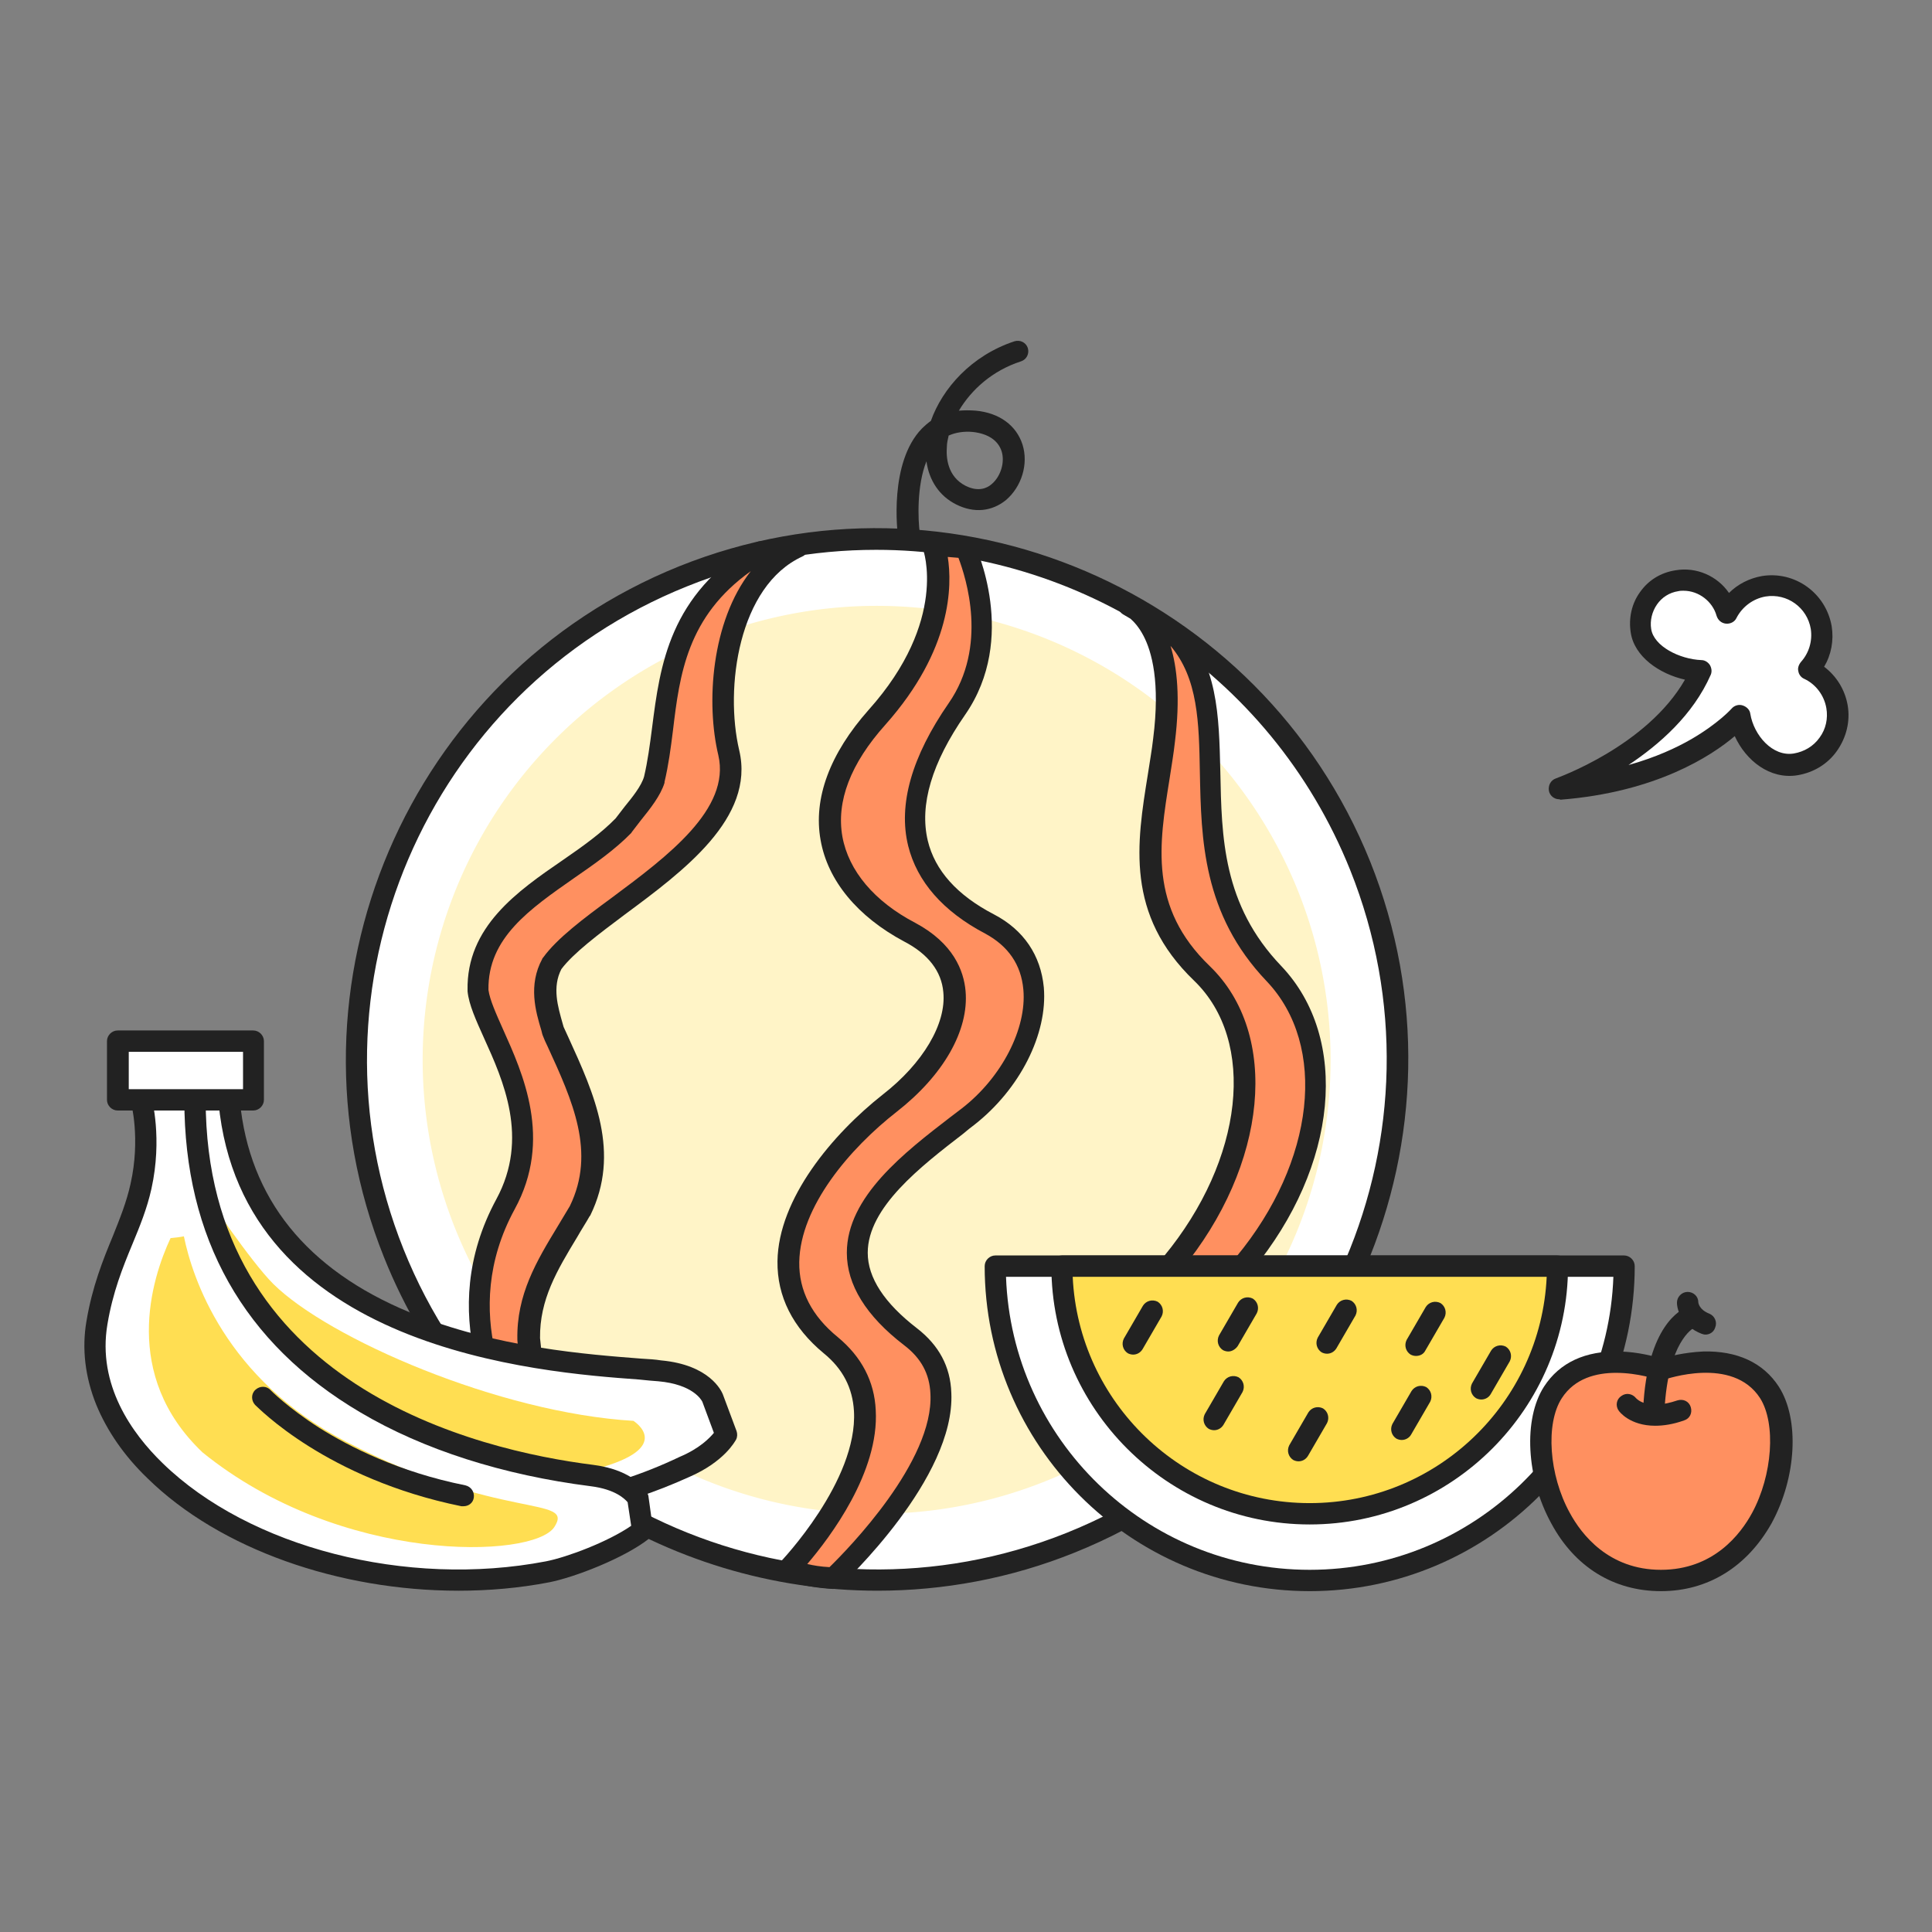 <?xml version="1.0" standalone="no"?><!DOCTYPE svg PUBLIC "-//W3C//DTD SVG 1.1//EN" "http://www.w3.org/Graphics/SVG/1.1/DTD/svg11.dtd"><svg t="1626933997012" class="icon" viewBox="0 0 1024 1024" version="1.1" xmlns="http://www.w3.org/2000/svg" p-id="19488" xmlns:xlink="http://www.w3.org/1999/xlink" width="200" height="200"><rect x="0" y="0" width="1024" height="1024" fill="#808080" stroke="none"/><defs><style type="text/css"></style></defs><path d="M901.316 355.755c-12.961-0.707-29.694-8.72-31.815-21.21-2.121-12.726 6.599-24.509 19.089-26.63 12.019-1.885 23.566 5.892 26.159 17.439 3.535-7.541 10.605-12.961 19.56-14.611 14.375-2.357 28.044 7.541 30.401 21.917 1.414 8.248-1.414 16.261-6.599 22.152 7.777 3.535 13.668 10.841 15.082 19.796 2.357 14.375-7.541 28.044-21.917 30.401-14.375 2.357-27.101-11.076-29.458-25.687 0 0-28.044 32.993-95.444 38.413 0 0.236 56.324-19.324 74.941-61.98z" fill="#FFFFFF" p-id="19489"></path><path d="M826.375 423.626c-2.592 0-4.949-1.885-5.42-4.478-0.471-2.828 0.943-5.656 3.771-6.599 0.471-0.236 48.075-16.968 68.342-52.317-13.668-3.064-26.866-12.255-28.751-24.98-1.178-7.541 0.471-15.318 4.949-21.445 4.478-6.363 11.076-10.369 18.853-11.548 11.076-1.885 22.152 3.064 28.28 12.019 4.713-4.713 10.841-7.777 17.439-8.955 17.439-2.828 33.936 8.955 36.999 26.63 1.178 7.541-0.236 15.082-4.006 21.445 6.599 4.949 11.076 12.255 12.49 20.503 1.414 8.484-0.707 16.968-5.656 24.038-4.949 7.07-12.49 11.548-20.974 12.961-14.611 2.357-27.337-7.777-33.229-20.738-12.255 10.369-41.477 29.694-92.38 33.7-0.471-0.236-0.471-0.236-0.707-0.236z m65.986-110.526c-0.943 0-1.885 0-2.828 0.236-4.713 0.707-8.72 3.299-11.312 7.07s-3.771 8.484-3.064 12.961c1.414 9.191 15.082 16.025 26.63 16.496 1.885 0 3.535 1.178 4.478 2.592 0.943 1.65 1.178 3.535 0.471 5.185-9.427 21.445-27.337 36.999-43.598 47.84 14.375-4.006 25.452-9.191 33.229-13.668 14.611-8.484 21.445-16.261 21.445-16.261 1.414-1.65 3.771-2.357 5.892-1.65 2.121 0.707 3.771 2.357 4.006 4.478 1.885 11.312 11.783 22.859 23.095 20.974 5.42-0.943 10.369-3.771 13.668-8.484 3.299-4.478 4.478-10.134 3.535-15.554-1.178-6.834-5.656-12.726-11.783-15.554-1.65-0.707-2.828-2.357-3.064-4.006-0.471-1.65 0.236-3.535 1.414-4.949 4.242-4.713 6.127-11.076 5.185-17.439-1.885-11.312-12.49-19.089-24.038-17.203-6.599 1.178-12.255 5.42-15.318 11.312-0.943 2.121-3.299 3.299-5.656 3.064-2.357-0.236-4.242-1.885-4.949-4.242-2.121-7.541-9.427-13.197-17.439-13.197z" fill="#222222" p-id="19490"></path><path d="M464.632 561.725m-275.962 0a275.962 275.962 0 1 0 551.924 0 275.962 275.962 0 1 0-551.924 0Z" fill="#FFFFFF" p-id="19491"></path><path d="M465.103 843.107c-111.704 0-217.753-66.928-261.586-176.748-57.738-143.99 12.49-308.248 156.481-366.221 143.99-57.738 308.248 12.49 366.221 156.481 57.738 143.99-12.49 308.248-156.481 366.221-34.407 13.904-69.992 20.267-104.635 20.267z m-0.707-551.688c-33.464 0-67.4 6.127-100.157 19.324-138.334 55.381-205.734 213.04-150.353 351.374 55.381 138.334 213.04 205.734 351.374 150.353 138.334-55.381 205.734-213.04 150.353-351.374-42.419-105.577-143.99-169.678-251.217-169.678z" fill="#222222" p-id="19492"></path><path d="M464.632 561.725m-240.612 0a240.612 240.612 0 1 0 481.225 0 240.612 240.612 0 1 0-481.225 0Z" fill="#FFF4C7" p-id="19493"></path><path d="M316.164 792.911c-19.324-24.98-33.936-53.024-36.292-83.189-0.471-26.63 14.14-45.483 27.101-67.871 16.261-33.229-0.236-64.807-14.14-95.444-2.828-9.662-7.541-22.859-0.707-35.35 20.738-28.751 104.87-63.865 93.558-111.704-8.484-36.292 0-92.38 36.528-109.112l-19.56 2.828c-56.088 33.7-47.368 82.247-56.559 120.424-2.592 8.013-11.312 16.968-16.496 24.273-26.159 27.101-78.005 43.126-77.298 87.431 2.121 21.21 40.77 65.043 14.611 113.118-25.452 46.897-12.019 94.501 9.427 125.609" fill="#FF9060" p-id="19494"></path><path d="M316.164 798.567c-1.65 0-3.299-0.707-4.478-2.121-22.624-29.458-35.35-58.445-37.47-86.253v-0.236c-0.471-23.802 10.134-41.477 21.445-60.094l6.363-10.605c13.904-28.515 1.414-55.852-11.783-84.603-0.943-1.885-1.885-4.006-2.592-5.892 0-0.236-0.236-0.471-0.236-0.707l-0.471-1.885c-3.064-10.134-7.07-24.038 0.471-37.942 0-0.236 0.236-0.471 0.471-0.707 7.306-10.134 21.445-20.738 36.528-31.815 29.458-21.917 62.922-46.897 56.324-75.412-6.599-27.573-3.771-70.699 17.203-97.565-33.7 24.038-37.706 54.674-41.241 84.368-1.178 9.427-2.357 18.382-4.478 27.337v0.471c-2.121 6.834-7.541 13.668-12.49 19.796-1.65 2.121-3.299 4.242-4.713 6.127-0.236 0.236-0.236 0.471-0.471 0.707-8.484 8.72-19.56 16.496-30.165 23.802-23.566 16.496-45.954 31.815-45.483 59.387 0.707 5.185 4.006 12.49 7.777 20.974 10.369 23.095 26.394 58.209 6.127 95.208-30.165 55.381-0.707 105.577 9.191 119.717 1.885 2.592 1.178 6.127-1.414 7.777-2.592 1.885-6.127 1.178-7.777-1.414-10.605-15.318-42.891-70.228-9.662-131.5 17.439-32.286 3.535-62.922-6.599-85.31-4.242-9.427-8.013-17.675-8.72-24.745v-0.471c-0.707-33.7 26.394-52.553 50.432-69.049 10.605-7.306 20.503-14.375 28.044-22.152 1.414-1.885 3.064-4.006 4.713-6.127 4.242-5.185 8.955-11.076 10.369-16.025 1.885-8.013 3.064-16.732 4.242-25.923 4.242-32.993 8.955-70.463 54.91-98.036 0.707-0.471 1.414-0.707 2.121-0.707l19.56-2.828c2.828-0.471 5.42 1.414 6.127 4.006 0.707 2.592-0.471 5.656-3.064 6.834-33.936 15.554-41.241 69.756-33.464 102.749 8.484 35.821-29.694 64.1-60.566 86.96-14.14 10.605-27.337 20.503-33.7 28.987-4.949 9.662-1.885 19.796 0.707 28.987l0.471 1.65c0.943 1.885 1.65 3.771 2.592 5.656 13.668 29.929 27.808 61.037 11.548 94.265 0 0 0 0.236-0.236 0.236-2.121 3.771-4.478 7.306-6.599 11.076-10.841 17.91-20.031 33.229-19.796 53.731 2.121 25.452 13.904 52.317 35.114 80.126 1.885 2.357 1.414 6.127-0.943 8.013-1.65 0.943-2.828 1.178-4.242 1.178z" fill="#222222" p-id="19495"></path><path d="M441.772 836.509s93.794-87.431 41.005-127.965c-63.865-49.254-4.478-89.552 30.636-116.653s51.61-80.833 11.312-102.278c-40.298-21.445-55.852-58.445-17.203-114.061 26.63-38.649 4.242-85.546 4.242-85.546l-16.732-1.178s15.318 40.534-29.929 91.202c-45.247 50.432-23.095 92.616 17.203 114.061 40.298 21.445 24.273 63.393-10.605 90.73s-82.482 85.782-31.343 128.201-22.624 119.01-22.624 119.01 8.484 3.535 24.038 4.478z" fill="#FF9060" p-id="19496"></path><path d="M441.772 842.165h-0.471c-16.261-0.943-25.452-4.949-25.923-5.185-1.65-0.707-2.828-2.357-3.299-4.006-0.471-1.885 0.236-3.771 1.414-4.949 0.471-0.471 41.241-43.126 39.12-80.126-0.707-12.255-5.892-22.388-16.025-30.636-16.496-13.668-24.745-30.165-24.509-48.782 0.471-33.229 29.222-67.4 55.852-88.374 21.21-16.496 33.7-37.47 32.05-54.203-0.943-11.076-8.013-20.267-20.738-26.866-24.745-13.197-40.534-32.286-44.305-53.731-4.006-22.152 4.949-45.954 25.452-69.049 42.419-47.368 28.987-85.075 28.751-85.31-0.707-1.885-0.471-3.771 0.707-5.42 1.178-1.65 3.064-2.357 4.949-2.357l16.732 1.178c2.121 0.236 3.771 1.414 4.713 3.299 0.943 2.121 23.566 50.432-4.713 91.202-17.675 25.452-24.273 47.84-19.796 66.693 3.771 15.789 15.554 28.987 35.114 39.12 15.789 8.248 24.745 21.681 26.394 38.649 2.121 24.745-12.726 53.967-36.764 72.82-1.885 1.414-4.006 3.064-5.892 4.713-22.624 17.439-50.668 39.12-50.668 63.158 0 13.197 8.72 26.63 26.159 40.063 11.548 8.955 17.675 20.267 18.146 34.171 2.121 45.247-56.559 100.157-58.916 102.514-0.707 0.943-2.121 1.414-3.535 1.414z m-13.904-13.197c3.064 0.707 7.07 1.414 11.783 1.65 9.662-9.427 55.381-56.088 53.496-91.909-0.471-10.605-4.949-18.853-13.904-25.687-20.267-15.554-30.401-32.05-30.401-49.018 0-29.694 30.636-53.26 55.145-72.113 2.121-1.65 4.006-3.064 5.892-4.478 20.974-16.261 34.407-42.184 32.522-62.922-1.178-13.197-8.013-23.095-20.267-29.694-22.388-11.783-36.057-27.573-40.77-46.426-5.42-21.917 1.885-47.368 21.445-75.648 20.974-30.165 9.191-66.457 5.185-77.062l-5.656-0.471c2.357 15.082 2.357 49.018-32.993 88.845-18.617 20.738-26.159 40.77-22.859 59.387 3.299 18.146 16.968 34.407 38.649 45.719 20.267 10.841 25.687 25.452 26.63 36.057 1.885 20.974-11.783 44.776-36.528 64.1s-51.139 50.196-51.61 79.654c-0.236 15.082 6.599 28.515 20.503 39.827 12.49 10.369 19.324 23.331 20.031 38.649 1.885 32.757-24.038 67.164-36.292 81.54z" fill="#222222" p-id="19497"></path><path d="M623.94 786.077c-16.496-31.579 5.42-80.126 35.585-116.418 42.419-51.375 51.139-116.418 15.789-153.653-59.623-62.686-12.019-139.041-53.967-181.225l-22.624-13.904s26.159 8.955 18.382 71.17c-5.185 41.712-20.503 84.603 20.031 123.723 37.235 35.821 26.866 102.278-15.789 153.653-40.063 48.547-28.044 96.858-9.191 123.488" fill="#FF9060" p-id="19498"></path><path d="M612.157 798.567c-1.65 0-3.535-0.707-4.713-2.357-21.917-30.872-31.108-81.304 9.427-130.322 42.419-51.375 49.254-114.061 16.025-146.111-36.528-35.114-30.401-72.82-24.509-109.348 0.943-6.363 2.121-12.726 2.828-19.089 3.771-29.694-0.707-45.954-5.185-54.438-2.357-4.478-4.949-7.306-6.834-8.955l-4.006-2.357c-2.357-1.414-3.299-4.713-2.121-7.306 1.178-2.592 4.242-3.771 6.834-2.828 0.236 0 2.357 0.943 5.42 3.064l18.617 11.312c0.471 0.236 0.707 0.471 0.943 0.707 20.738 20.738 21.21 48.782 21.917 78.476 0.707 34.643 1.178 70.463 32.286 102.985 36.528 38.413 30.165 106.049-15.318 161.194-41.948 50.668-45.012 90.966-34.878 110.291 1.414 2.828 0.471 6.127-2.357 7.541-2.828 1.414-6.127 0.471-7.541-2.357-8.484-16.025-8.484-36.999 0-60.801 7.07-20.031 19.796-41.948 36.292-61.744 41.712-50.432 48.547-111.94 16.025-146.111-33.936-35.585-34.643-75.412-35.35-110.526-0.471-26.63-0.943-49.961-15.554-67.164 3.535 11.548 5.185 27.808 2.357 50.668-0.707 6.599-1.885 13.197-2.828 19.56-5.656 35.114-11.076 68.342 21.21 99.45 37.47 36.057 30.872 105.577-15.318 161.429-36.528 44.069-28.515 89.081-8.955 116.418 1.885 2.592 1.178 6.127-1.414 7.777-0.943 0.707-2.121 0.943-3.299 0.943z" fill="#222222" p-id="19499"></path><path d="M481.599 289.062c-2.828 0-5.185-2.121-5.656-4.949-0.236-1.65-4.949-38.884 12.726-57.031 1.414-1.414 3.064-2.828 4.713-4.006 6.127-17.203 21.445-34.643 44.305-42.184 3.064-0.943 6.127 0.707 7.07 3.535 0.943 3.064-0.707 6.127-3.535 7.07-15.318 4.949-26.394 15.082-32.993 26.159 2.828-0.236 5.892-0.236 8.955 0 12.49 1.178 21.445 7.777 24.745 17.91 3.299 10.369-0.471 22.388-8.72 29.458-7.541 6.127-16.968 7.07-26.394 2.357-8.955-4.478-14.375-12.726-15.789-22.859-5.185 12.961-4.478 30.872-3.535 37.942 0.471 3.064-1.885 5.892-4.949 6.363-0.471 0.236-0.707 0.236-0.943 0.236z m21.21-58.209c-0.471 2.121-0.943 4.006-0.943 5.892-0.471 5.656 0.236 15.789 9.898 20.738 6.599 3.299 11.312 1.414 13.904-0.943 4.713-4.006 7.07-11.548 5.185-17.439-1.885-5.656-7.07-9.191-15.082-10.134-4.949-0.471-9.191 0.236-12.961 1.885z" fill="#222222" p-id="19500"></path><path d="M84.978 584.113s10.134 31.579 12.961 109.348c2.592 74.941 137.863 144.462 264.65 83.661 16.968-7.306 21.917-16.968 21.917-16.968l-7.306-19.56s-4.949-12.255-28.044-14.375c-39.356-3.771-214.925-6.363-228.122-142.341" fill="#FFFFFF" p-id="19501"></path><path d="M261.961 806.108c-44.305 0-83.425-12.726-111.233-29.694-36.057-21.917-57.502-52.082-58.445-82.718-2.592-76.119-12.49-107.463-12.49-107.698-0.943-3.064 0.707-6.127 3.535-7.07 3.064-0.943 6.127 0.707 7.07 3.535 0.471 1.414 10.369 33.229 13.197 110.762 0.943 26.866 20.267 53.731 53.024 73.527 45.719 27.808 123.252 43.833 203.613 5.42 10.605-4.478 15.789-9.898 18.146-12.726l-6.127-16.496c-0.471-0.943-4.949-9.191-23.331-10.841-2.828-0.236-6.363-0.471-10.369-0.943-52.082-3.771-210.212-15.554-222.702-146.583-0.236-3.064 1.885-5.892 5.185-6.127 3.064-0.236 5.892 1.885 6.127 5.185 4.949 51.61 35.35 89.316 90.023 111.94 45.483 18.853 95.444 22.388 122.545 24.509 4.242 0.236 7.777 0.471 10.605 0.943 25.923 2.357 32.05 16.261 32.757 17.91l7.306 19.56c0.471 1.414 0.471 3.064-0.236 4.478-0.707 1.178-6.363 11.783-24.745 19.796-36.292 16.496-71.17 23.331-103.456 23.331z" fill="#222222" p-id="19502"></path><path d="M109.958 634.309s22.624 33.936 34.878 46.19c29.222 28.987 119.717 68.342 190.887 72.584 0 0 22.624 14.14-19.796 25.452 0 0-78.712-8.72-138.334-48.075-33.229-22.152-54.438-60.566-67.635-96.151z" fill="#FFDE52" p-id="19503"></path><path d="M74.609 582.935s5.656 20.267-0.236 45.954c-5.185 23.331-18.146 41.241-23.331 72.349-13.904 82.718 116.182 155.538 238.963 131.972 12.726-2.357 38.177-12.019 50.432-21.917l-2.357-16.968s-4.949-9.662-24.273-12.255c-39.12-4.949-210.448-31.108-210.448-199.136" fill="#FFFFFF" p-id="19504"></path><path d="M242.872 843.107c-62.922 0-126.316-21.917-164.729-59.623-12.49-12.019-21.445-25.216-27.101-38.884-5.892-14.611-7.777-29.694-5.185-44.54 3.064-18.146 8.72-32.286 13.904-44.776 3.771-9.427 7.306-18.146 9.427-27.808 5.42-24.038 0.236-43.126 0.236-43.126-0.707-3.064 0.943-6.127 4.006-6.834 3.064-0.943 6.127 0.943 6.834 4.006 0.236 0.943 5.892 21.917 0 48.547-2.357 10.605-6.127 19.796-10.134 29.458-5.185 12.49-10.369 25.452-13.197 42.419-5.42 32.05 12.961 57.738 29.222 73.527 45.954 44.776 129.379 66.221 203.142 52.082 11.076-2.121 32.993-10.369 45.247-18.853l-1.885-12.49c-1.414-1.65-6.363-6.834-19.56-8.484-46.426-5.892-88.609-19.324-122.074-39.12-61.98-36.528-93.323-92.38-93.323-165.671 0-3.064 2.592-5.656 5.656-5.656s5.656 2.592 5.656 5.656c0 151.532 143.755 185.703 205.499 193.48 21.917 2.828 28.044 13.904 28.751 15.318 0.236 0.471 0.471 1.178 0.471 1.65l2.357 16.968c0.236 1.885-0.471 4.006-2.121 5.185-13.197 10.369-39.591 20.503-52.789 23.095-15.789 3.064-32.05 4.478-48.311 4.478z" fill="#222222" p-id="19505"></path><path d="M183.485 764.16c-64.1-33.229-81.54-86.96-86.017-108.877-2.357 0.471-4.713 0.707-7.07 0.943-10.134 21.681-26.159 72.584 16.968 113.59 73.291 59.387 175.098 56.559 186.41 39.591 11.076-16.968-28.515-2.828-110.291-45.247z" fill="#FFDE52" p-id="19506"></path><path d="M245.7 798.331h-1.178c-71.642-14.611-107.698-52.317-109.348-53.731-2.121-2.357-2.121-5.892 0.236-8.013 2.357-2.121 5.892-2.121 8.013 0.236 0 0 8.955 9.191 25.923 20.031 15.789 9.898 41.948 23.331 77.298 30.401 3.064 0.707 4.949 3.535 4.478 6.599-0.471 2.828-2.828 4.478-5.42 4.478z" fill="#222222" p-id="19507"></path><path d="M62.59 551.827h71.877v31.108h-71.877z" fill="#FFFFFF" p-id="19508"></path><path d="M134.231 588.591h-71.877c-3.064 0-5.656-2.592-5.656-5.656v-31.108c0-3.064 2.592-5.656 5.656-5.656h71.877c3.064 0 5.656 2.592 5.656 5.656v31.108c0 3.064-2.592 5.656-5.656 5.656z m-65.986-11.312h60.566v-19.796h-60.566v19.796z" fill="#222222" p-id="19509"></path><path d="M694.168 837.687c91.909 0 166.614-74.705 166.614-166.614H527.554c0 91.909 74.705 166.614 166.614 166.614z" fill="#FFFFFF" p-id="19510"></path><path d="M694.168 843.343c-94.972 0-172.27-77.298-172.27-172.27 0-3.064 2.592-5.656 5.656-5.656H860.782c3.064 0 5.656 2.592 5.656 5.656 0 94.972-77.298 172.27-172.27 172.27zM533.21 676.729c3.064 86.253 73.998 155.302 160.958 155.302s157.895-69.285 160.958-155.302H533.21z" fill="#222222" p-id="19511"></path><path d="M694.168 802.337c72.584 0 131.265-58.68 131.265-131.265H562.903c0 72.349 58.68 131.265 131.265 131.265z" fill="#FFDE52" p-id="19512"></path><path d="M694.168 807.993c-75.412 0-136.92-61.508-136.92-136.92 0-3.064 2.592-5.656 5.656-5.656H825.432c3.064 0 5.656 2.592 5.656 5.656 0 75.412-61.508 136.92-136.92 136.92zM568.559 676.729c3.064 66.693 58.209 119.953 125.609 119.953s122.545-53.26 125.609-119.953H568.559z" fill="#222222" p-id="19513"></path><path d="M651.041 716.32c-0.943 0-1.885-0.236-2.828-0.707-2.592-1.65-3.535-4.949-2.121-7.777l10.134-17.439c1.65-2.592 4.949-3.535 7.777-2.121 2.592 1.65 3.535 4.949 2.121 7.777l-10.134 17.439c-1.178 1.65-3.064 2.828-4.949 2.828zM600.609 717.97c-0.943 0-1.885-0.236-2.828-0.707-2.592-1.65-3.535-4.949-2.121-7.777l10.134-17.439c1.65-2.592 4.949-3.535 7.777-2.121 2.592 1.65 3.535 4.949 2.121 7.777l-10.134 17.439c-1.178 1.885-3.064 2.828-4.949 2.828zM643.5 758.033c-0.943 0-1.885-0.236-2.828-0.707-2.592-1.65-3.535-4.949-2.121-7.777l10.134-17.439c1.65-2.592 4.949-3.535 7.777-2.121 2.592 1.65 3.535 4.949 2.121 7.777l-10.134 17.439c-1.178 1.885-3.064 2.828-4.949 2.828zM703.359 717.499c-0.943 0-1.885-0.236-2.828-0.707-2.592-1.65-3.535-4.949-2.121-7.777l10.134-17.439c1.65-2.592 4.949-3.535 7.777-2.121 2.592 1.65 3.535 4.949 2.121 7.777l-10.134 17.439c-1.178 1.885-3.064 2.828-4.949 2.828zM688.276 774.529c-0.943 0-1.885-0.236-2.828-0.707-2.592-1.65-3.535-4.949-2.121-7.777l10.134-17.439c1.65-2.592 4.949-3.535 7.777-2.121 2.592 1.65 3.535 4.949 2.121 7.777l-10.134 17.439c-1.178 1.885-3.064 2.828-4.949 2.828zM750.491 718.677c-0.943 0-1.885-0.236-2.828-0.707-2.592-1.65-3.535-4.949-2.121-7.777l10.134-17.439c1.65-2.592 4.949-3.535 7.777-2.121 2.592 1.65 3.535 4.949 2.121 7.777l-10.134 17.439c-0.943 1.885-2.828 2.828-4.949 2.828z" fill="#222222" p-id="19514"></path><path d="M742.95 763.217c-0.943 0-1.885-0.236-2.828-0.707-2.592-1.65-3.535-4.949-2.121-7.777l10.134-17.439c1.65-2.592 4.949-3.535 7.777-2.121 2.592 1.65 3.535 4.949 2.121 7.777l-10.134 17.439c-0.943 1.65-2.828 2.828-4.949 2.828z" fill="#222222" p-id="19515"></path><path d="M785.134 741.772c-0.943 0-1.885-0.236-2.828-0.707-2.592-1.65-3.535-4.949-2.121-7.777l10.134-17.439c1.65-2.592 4.949-3.535 7.777-2.121 2.592 1.65 3.535 4.949 2.121 7.777l-10.134 17.439c-0.943 1.65-2.828 2.828-4.949 2.828z" fill="#222222" p-id="19516"></path><path d="M903.908 707.365c-0.707 0-1.414-0.236-2.121-0.471-10.134-4.006-12.961-12.255-12.961-16.496 0-3.064 2.592-5.656 5.656-5.656 3.064 0 5.656 2.357 5.656 5.42 0 0.471 0.471 4.006 5.892 6.127 2.828 1.178 4.242 4.478 3.064 7.306-0.707 2.357-2.828 3.771-5.185 3.771z m-3.535-16.968z" fill="#222222" p-id="19517"></path><path d="M937.608 738.001c-17.203-26.63-57.266-12.019-57.266-12.019s-40.063-14.611-57.266 12.019 0 99.45 57.266 99.45 74.47-72.584 57.266-99.45z" fill="#FF9060" p-id="19518"></path><path d="M880.342 843.343c-24.98 0-45.719-12.726-58.209-36.057-13.197-24.038-14.847-55.145-3.771-72.349 8.248-12.726 21.917-19.089 40.063-18.617 9.898 0.236 18.382 2.592 22.152 3.771 3.771-1.178 12.255-3.299 22.152-3.771 17.91-0.471 31.815 5.892 40.063 18.617 11.076 17.203 9.427 48.075-3.771 72.349-12.961 23.095-33.7 36.057-58.68 36.057z m-23.802-115.711c-10.369 0-21.917 2.828-28.751 13.433-8.72 13.433-6.834 40.77 4.242 60.801 6.127 11.312 20.503 30.165 48.311 30.165s42.184-18.853 48.311-30.165c10.841-20.031 12.726-47.368 4.242-60.801-14.611-22.624-50.196-9.898-50.668-9.898-1.178 0.471-2.592 0.471-3.771 0-0.236 0-10.134-3.535-21.917-3.535z" fill="#222222" p-id="19519"></path><path d="M876.571 752.612h-0.236c-3.064-0.236-5.42-2.828-5.42-5.892 2.121-44.54 20.503-52.789 22.624-53.496 2.828-1.178 6.127 0.471 7.306 3.299s-0.236 6.127-3.064 7.306c-0.471 0.236-13.668 7.306-15.554 43.598 0 2.828-2.592 5.185-5.656 5.185z" fill="#222222" p-id="19520"></path><path d="M877.278 755.676c-13.433 0-19.089-7.541-19.324-8.013-1.885-2.592-1.178-6.127 1.414-7.777 2.592-1.885 5.892-1.178 7.777 1.178 0.471 0.471 5.892 6.599 21.917 1.178 3.064-0.943 6.127 0.471 7.07 3.535 0.943 3.064-0.471 6.127-3.535 7.07-5.892 2.121-11.076 2.828-15.318 2.828z" fill="#222222" p-id="19521"></path></svg>